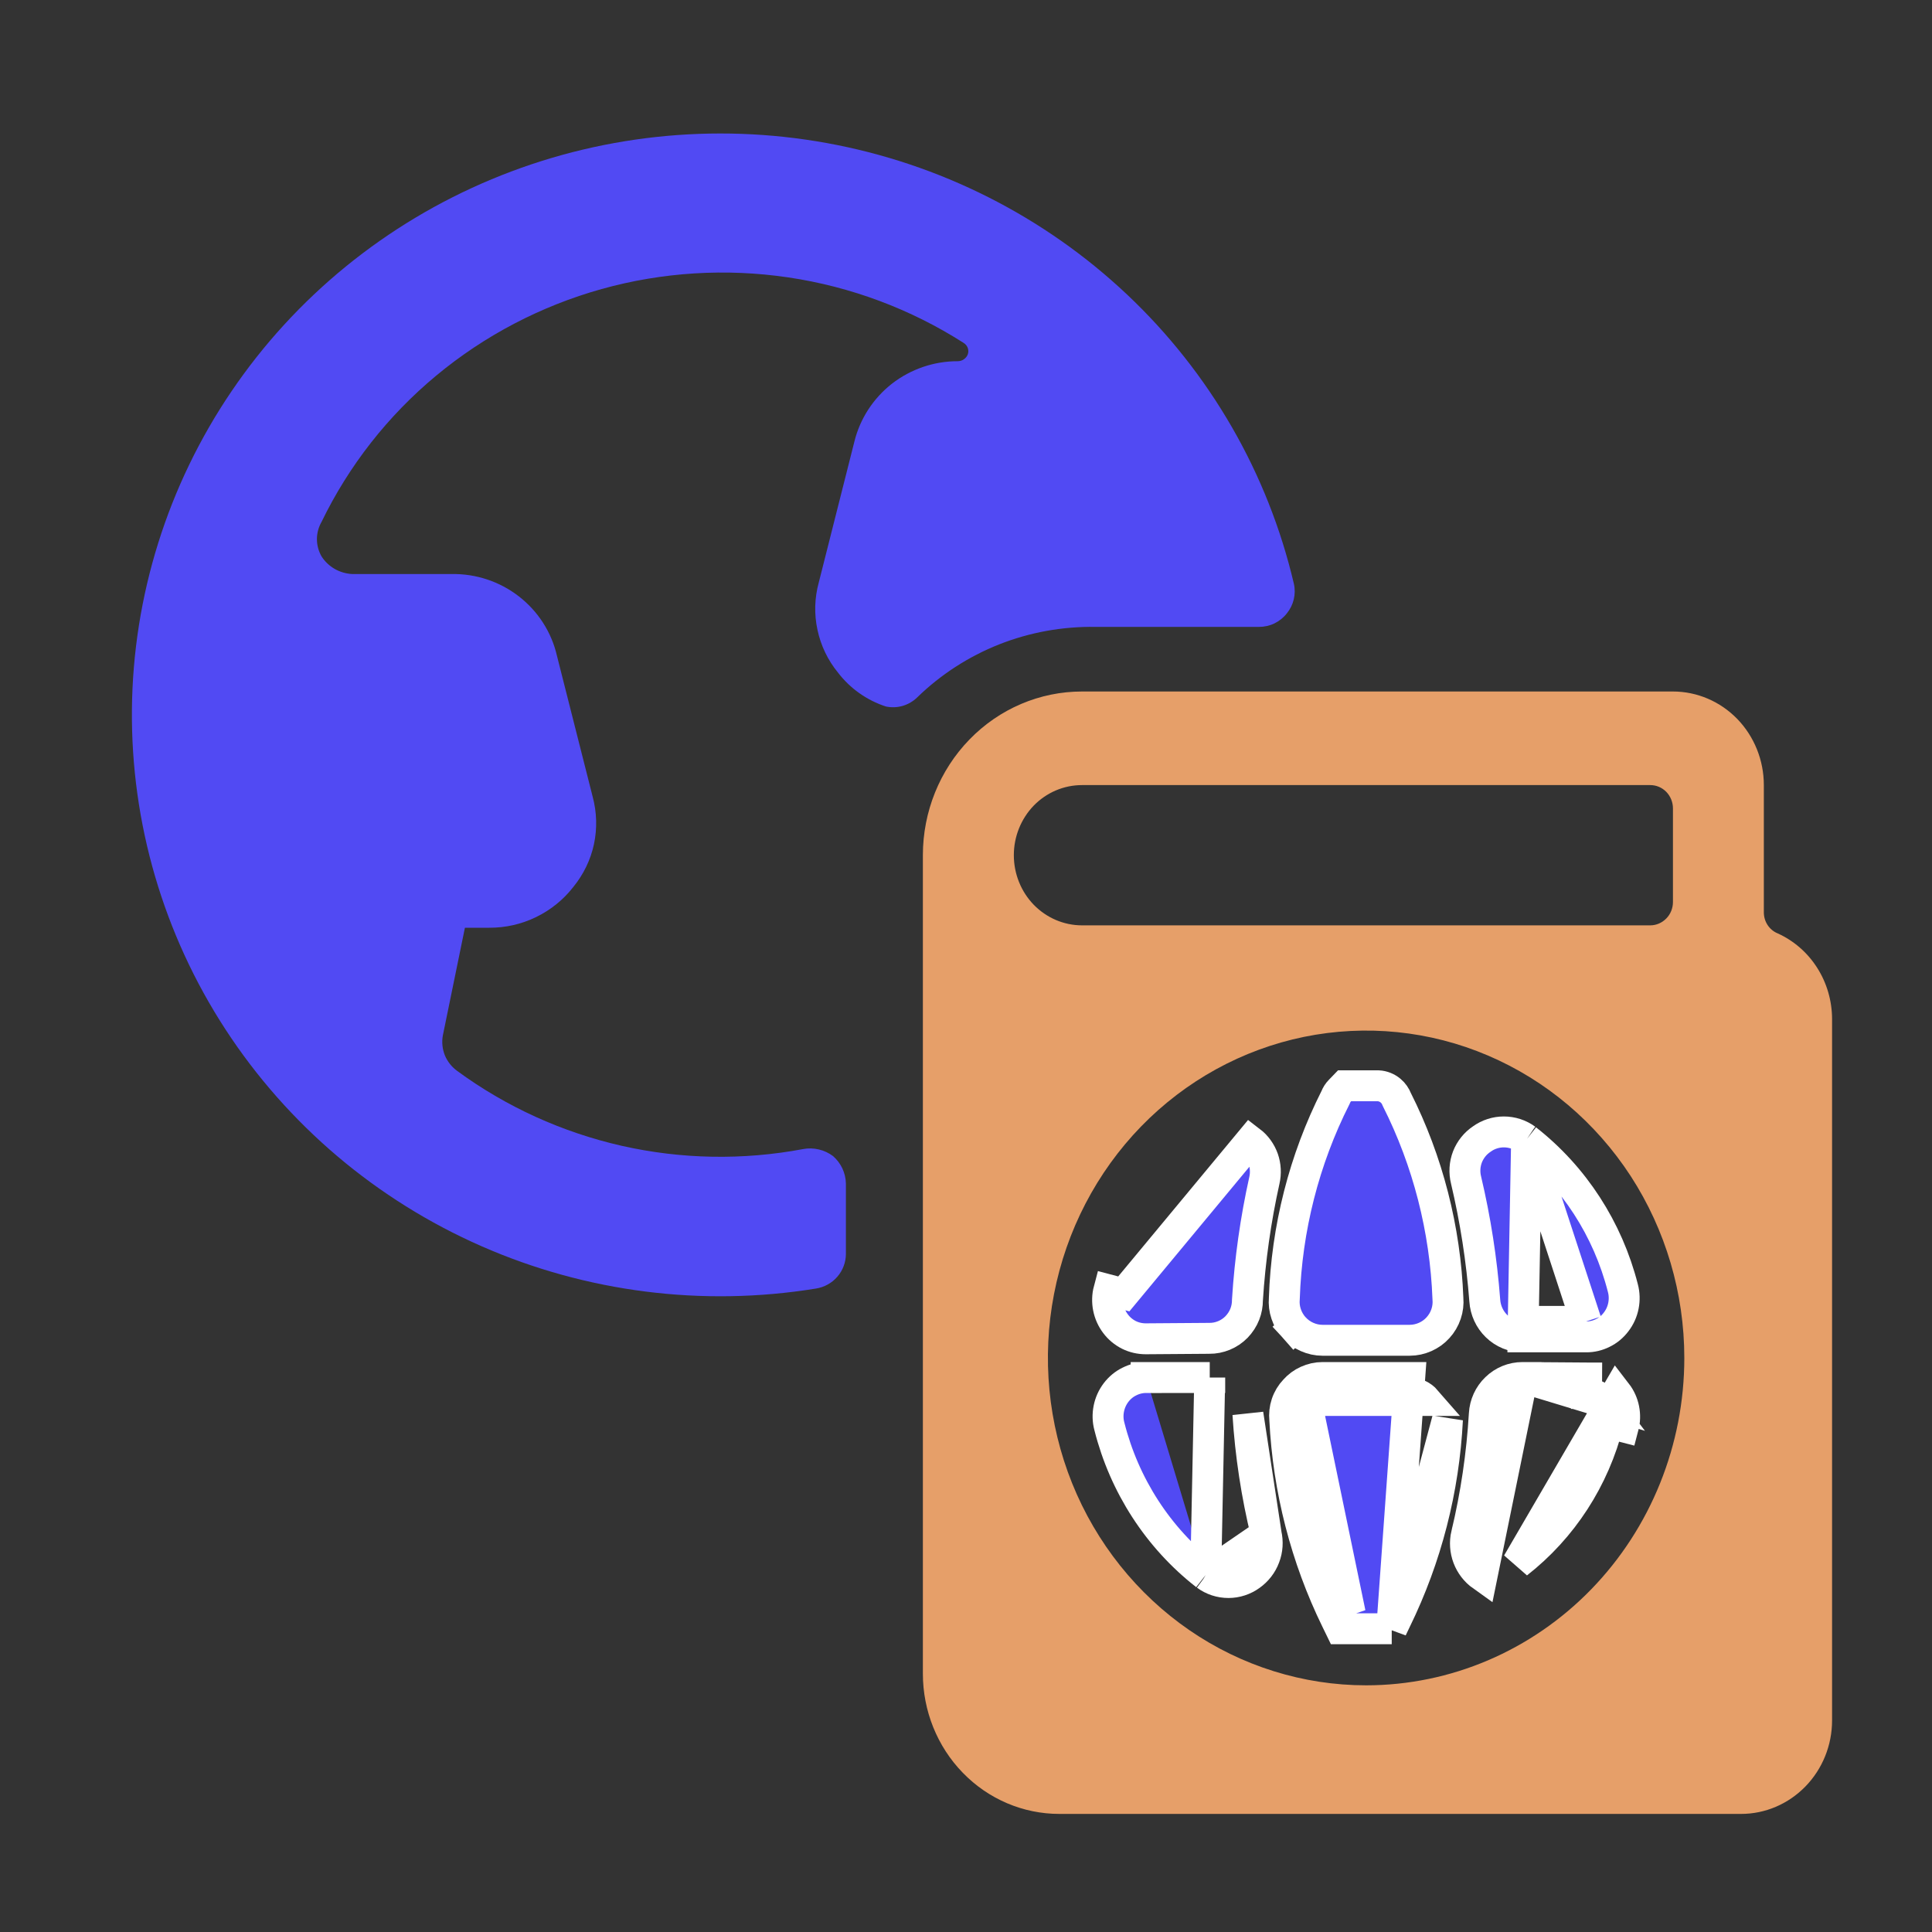 <svg width="25" height="25" viewBox="0 0 25 25" fill="none" xmlns="http://www.w3.org/2000/svg">
<rect x="0" y="0" width="25" height="25" fill="#333333" stroke="none"/>
<path d="M14.177 8.112H16.291C16.36 8.112 16.429 8.097 16.491 8.067C16.554 8.036 16.608 7.993 16.651 7.938C16.694 7.885 16.725 7.824 16.741 7.757C16.757 7.691 16.758 7.622 16.743 7.555C16.408 6.126 15.658 4.824 14.584 3.811C13.509 2.797 12.159 2.116 10.698 1.851C9.237 1.586 7.729 1.749 6.361 2.32C4.992 2.891 3.823 3.844 2.996 5.063C2.169 6.282 1.721 7.713 1.707 9.181C1.694 10.648 2.114 12.087 2.918 13.321C3.722 14.555 4.873 15.53 6.231 16.126C7.588 16.722 9.092 16.912 10.558 16.674C10.666 16.657 10.764 16.603 10.835 16.521C10.906 16.439 10.945 16.335 10.946 16.228V15.316C10.945 15.248 10.929 15.182 10.901 15.121C10.872 15.059 10.831 15.005 10.78 14.96C10.725 14.919 10.662 14.889 10.596 14.874C10.529 14.858 10.459 14.856 10.392 14.869C9.615 15.015 8.816 15.001 8.046 14.827C7.275 14.652 6.549 14.322 5.915 13.857C5.844 13.805 5.789 13.735 5.756 13.655C5.724 13.574 5.715 13.486 5.73 13.401L6.016 12.005H6.33C6.541 12.006 6.748 11.959 6.937 11.867C7.126 11.775 7.291 11.642 7.419 11.477C7.551 11.315 7.643 11.125 7.686 10.923C7.729 10.72 7.723 10.51 7.669 10.309L7.207 8.486C7.137 8.181 6.963 7.91 6.714 7.717C6.465 7.524 6.157 7.422 5.841 7.428H4.558C4.478 7.424 4.4 7.401 4.331 7.362C4.262 7.322 4.203 7.266 4.161 7.2C4.122 7.132 4.101 7.055 4.101 6.976C4.101 6.898 4.122 6.821 4.161 6.753C4.514 6.025 5.019 5.38 5.644 4.861C6.269 4.342 6.999 3.96 7.785 3.74C8.571 3.521 9.395 3.47 10.203 3.59C11.011 3.71 11.783 3.999 12.469 4.437C12.493 4.452 12.512 4.474 12.522 4.5C12.532 4.527 12.533 4.556 12.524 4.583C12.515 4.609 12.497 4.632 12.474 4.648C12.451 4.665 12.424 4.673 12.395 4.674C12.086 4.673 11.786 4.776 11.543 4.964C11.301 5.153 11.129 5.417 11.056 5.713L10.595 7.537C10.54 7.737 10.534 7.947 10.578 8.15C10.621 8.353 10.712 8.543 10.844 8.704C11.001 8.909 11.216 9.061 11.463 9.142C11.535 9.157 11.61 9.155 11.681 9.134C11.752 9.113 11.817 9.075 11.869 9.024C12.173 8.728 12.534 8.495 12.93 8.338C13.326 8.182 13.75 8.105 14.177 8.112Z" fill="#514AF3"/>
<path d="M16.181 14.768L16.181 14.768L14.542 16.743L14.349 16.692C14.349 16.692 14.349 16.692 14.349 16.692C14.329 16.767 14.327 16.846 14.342 16.921C14.357 16.997 14.389 17.068 14.436 17.13C14.481 17.19 14.54 17.239 14.607 17.273C14.675 17.307 14.75 17.324 14.826 17.324L14.826 17.324L15.647 17.318C15.713 17.319 15.777 17.306 15.838 17.281C15.899 17.256 15.955 17.218 16.001 17.171C16.047 17.123 16.084 17.067 16.108 17.005C16.131 16.946 16.142 16.884 16.142 16.82C16.175 16.3 16.248 15.783 16.361 15.274C16.382 15.182 16.377 15.085 16.346 14.996C16.314 14.906 16.257 14.826 16.181 14.768Z" fill="#514AF3" stroke="white" stroke-width="0.4"/>
<path d="M19.754 14.745L19.753 14.745C20.367 15.226 20.805 15.903 21 16.668C21.02 16.743 21.022 16.821 21.007 16.897C20.992 16.973 20.96 17.044 20.913 17.105C20.867 17.166 20.809 17.215 20.741 17.248C20.674 17.282 20.599 17.3 20.524 17.299M19.754 14.745L20.524 17.099M19.754 14.745L19.748 14.741C19.665 14.68 19.564 14.647 19.459 14.647C19.358 14.647 19.258 14.679 19.176 14.738C19.091 14.794 19.026 14.876 18.989 14.97C18.952 15.066 18.946 15.172 18.971 15.271C19.092 15.783 19.173 16.304 19.213 16.829C19.221 16.954 19.275 17.073 19.366 17.161C19.457 17.25 19.579 17.3 19.707 17.299M19.754 14.745L19.707 17.299M20.524 17.299C20.523 17.299 20.523 17.299 20.523 17.299L20.524 17.099M20.524 17.299H20.524V17.099M20.524 17.299L19.707 17.299L19.706 17.099M20.524 17.099H19.706M19.706 17.099V17.299H19.707M19.706 17.099L19.707 17.299" fill="#514AF3" stroke="white" stroke-width="0.4"/>
<path d="M17.112 17.343H17.113L18.242 17.343L18.242 17.343C18.311 17.343 18.379 17.328 18.442 17.3C18.505 17.272 18.561 17.232 18.607 17.181C18.654 17.13 18.69 17.069 18.712 17.003C18.734 16.938 18.742 16.87 18.736 16.803C18.702 15.905 18.477 15.026 18.075 14.228C18.058 14.184 18.031 14.144 17.994 14.113C17.95 14.076 17.894 14.053 17.835 14.05L17.835 14.05H17.824H17.483H17.399L17.34 14.111C17.314 14.137 17.295 14.168 17.282 14.201C16.875 15.007 16.649 15.896 16.619 16.803C16.613 16.871 16.621 16.939 16.643 17.003C16.665 17.069 16.701 17.13 16.748 17.182L16.895 17.046L16.748 17.181C16.794 17.232 16.85 17.272 16.913 17.3C16.976 17.328 17.044 17.343 17.112 17.343Z" fill="#514AF3" stroke="white" stroke-width="0.4"/>
<path d="M15.602 20.38L15.602 20.38C14.987 19.9 14.548 19.222 14.355 18.456C14.335 18.382 14.333 18.304 14.348 18.228C14.363 18.152 14.395 18.081 14.442 18.019C14.488 17.959 14.546 17.91 14.614 17.877C14.681 17.843 14.756 17.825 14.831 17.825M15.602 20.38L15.654 17.825M15.602 20.38L15.607 20.383M15.602 20.38L15.607 20.383M14.831 17.825C14.832 17.825 14.832 17.825 14.832 17.825L14.831 18.025V17.825H14.831ZM14.831 17.825H15.654M15.654 17.825C15.654 17.825 15.654 17.825 15.654 17.825L15.654 18.025V17.825H15.654ZM15.607 20.383C15.691 20.445 15.791 20.478 15.896 20.478C15.999 20.478 16.099 20.445 16.182 20.385C16.265 20.326 16.329 20.244 16.364 20.149C16.401 20.054 16.407 19.95 16.384 19.85L16.384 19.85M15.607 20.383L16.384 19.85M16.384 19.85L16.384 19.848M16.384 19.85L16.384 19.848M16.384 19.848C16.26 19.34 16.181 18.821 16.148 18.298L16.384 19.848Z" fill="#514AF3" stroke="white" stroke-width="0.4"/>
<path d="M18.009 21.076H17.884H17.837H17.654H17.472H17.347L17.292 20.963C16.897 20.155 16.67 19.272 16.625 18.369C16.618 18.3 16.625 18.23 16.647 18.165C16.669 18.098 16.706 18.037 16.755 17.986C16.799 17.937 16.853 17.896 16.914 17.869C16.977 17.84 17.045 17.825 17.113 17.825M18.009 21.076L18.242 17.825H17.113M18.009 21.076L18.063 20.963C18.458 20.155 18.685 19.272 18.73 18.369L18.009 21.076ZM17.113 17.825C17.114 17.825 17.114 17.825 17.114 17.825L17.113 18.025M17.113 17.825H17.113V18.025M17.113 18.025C17.073 18.025 17.034 18.034 16.997 18.05C16.961 18.067 16.928 18.092 16.901 18.122M17.113 18.025H18.242C18.282 18.025 18.322 18.034 18.358 18.05C18.395 18.067 18.428 18.092 18.454 18.122H16.901M16.901 18.122C16.872 18.152 16.85 18.188 16.837 18.228C16.823 18.268 16.819 18.31 16.825 18.352C16.867 19.23 17.088 20.09 17.472 20.876L16.901 18.122Z" fill="#514AF3" stroke="white" stroke-width="0.4"/>
<path d="M23.001 12.077C22.948 12.055 22.903 12.017 22.872 11.969C22.84 11.92 22.824 11.863 22.824 11.805V10.159C22.824 9.838 22.7 9.53 22.48 9.303C22.259 9.076 21.96 8.948 21.648 8.948H14.001C13.455 8.948 12.931 9.171 12.545 9.569C12.159 9.966 11.942 10.505 11.942 11.066V21.657C11.942 22.138 12.128 22.6 12.459 22.94C12.79 23.281 13.239 23.472 13.707 23.472H22.53C22.842 23.472 23.141 23.344 23.362 23.117C23.583 22.89 23.707 22.583 23.707 22.262V13.184C23.706 12.949 23.639 12.719 23.514 12.523C23.389 12.326 23.21 12.171 23.001 12.077ZM13.119 11.066C13.119 10.825 13.212 10.595 13.377 10.424C13.543 10.254 13.767 10.159 14.001 10.159H21.354C21.432 10.159 21.506 10.19 21.562 10.247C21.617 10.304 21.648 10.381 21.648 10.461V11.671C21.648 11.752 21.617 11.829 21.562 11.885C21.506 11.942 21.432 11.974 21.354 11.974H14.001C13.767 11.974 13.543 11.878 13.377 11.708C13.212 11.538 13.119 11.307 13.119 11.066ZM17.677 21.808C16.863 21.808 16.067 21.559 15.39 21.094C14.713 20.628 14.185 19.967 13.873 19.193C13.562 18.419 13.48 17.567 13.639 16.745C13.798 15.924 14.19 15.169 14.766 14.576C15.342 13.984 16.075 13.581 16.874 13.417C17.673 13.254 18.501 13.337 19.253 13.658C20.006 13.979 20.648 14.522 21.101 15.218C21.553 15.915 21.795 16.734 21.795 17.572C21.795 18.695 21.361 19.773 20.589 20.567C19.817 21.361 18.769 21.808 17.677 21.808Z" fill="#E69F69"/>
<path d="M19.702 17.825V17.825L20.53 17.831L20.531 17.831L20.53 18.031C20.574 18.031 20.618 18.041 20.658 18.061C20.698 18.081 20.732 18.11 20.759 18.146L19.702 17.825ZM19.702 17.825L19.701 17.825C19.573 17.825 19.451 17.875 19.36 17.964C19.268 18.052 19.214 18.172 19.207 18.298L19.207 18.298C19.176 18.823 19.099 19.344 18.977 19.855L18.977 19.855L18.976 19.856C18.953 19.956 18.96 20.06 18.996 20.155C19.032 20.25 19.095 20.332 19.178 20.391L19.702 17.825ZM21.013 18.234C20.998 18.158 20.966 18.087 20.919 18.026L19.636 20.228C20.215 19.776 20.63 19.137 20.812 18.413L21.006 18.463C21.006 18.463 21.006 18.463 21.006 18.463C21.026 18.388 21.028 18.31 21.013 18.234Z" fill="#514AF3" stroke="white" stroke-width="0.4"/>
</svg>
